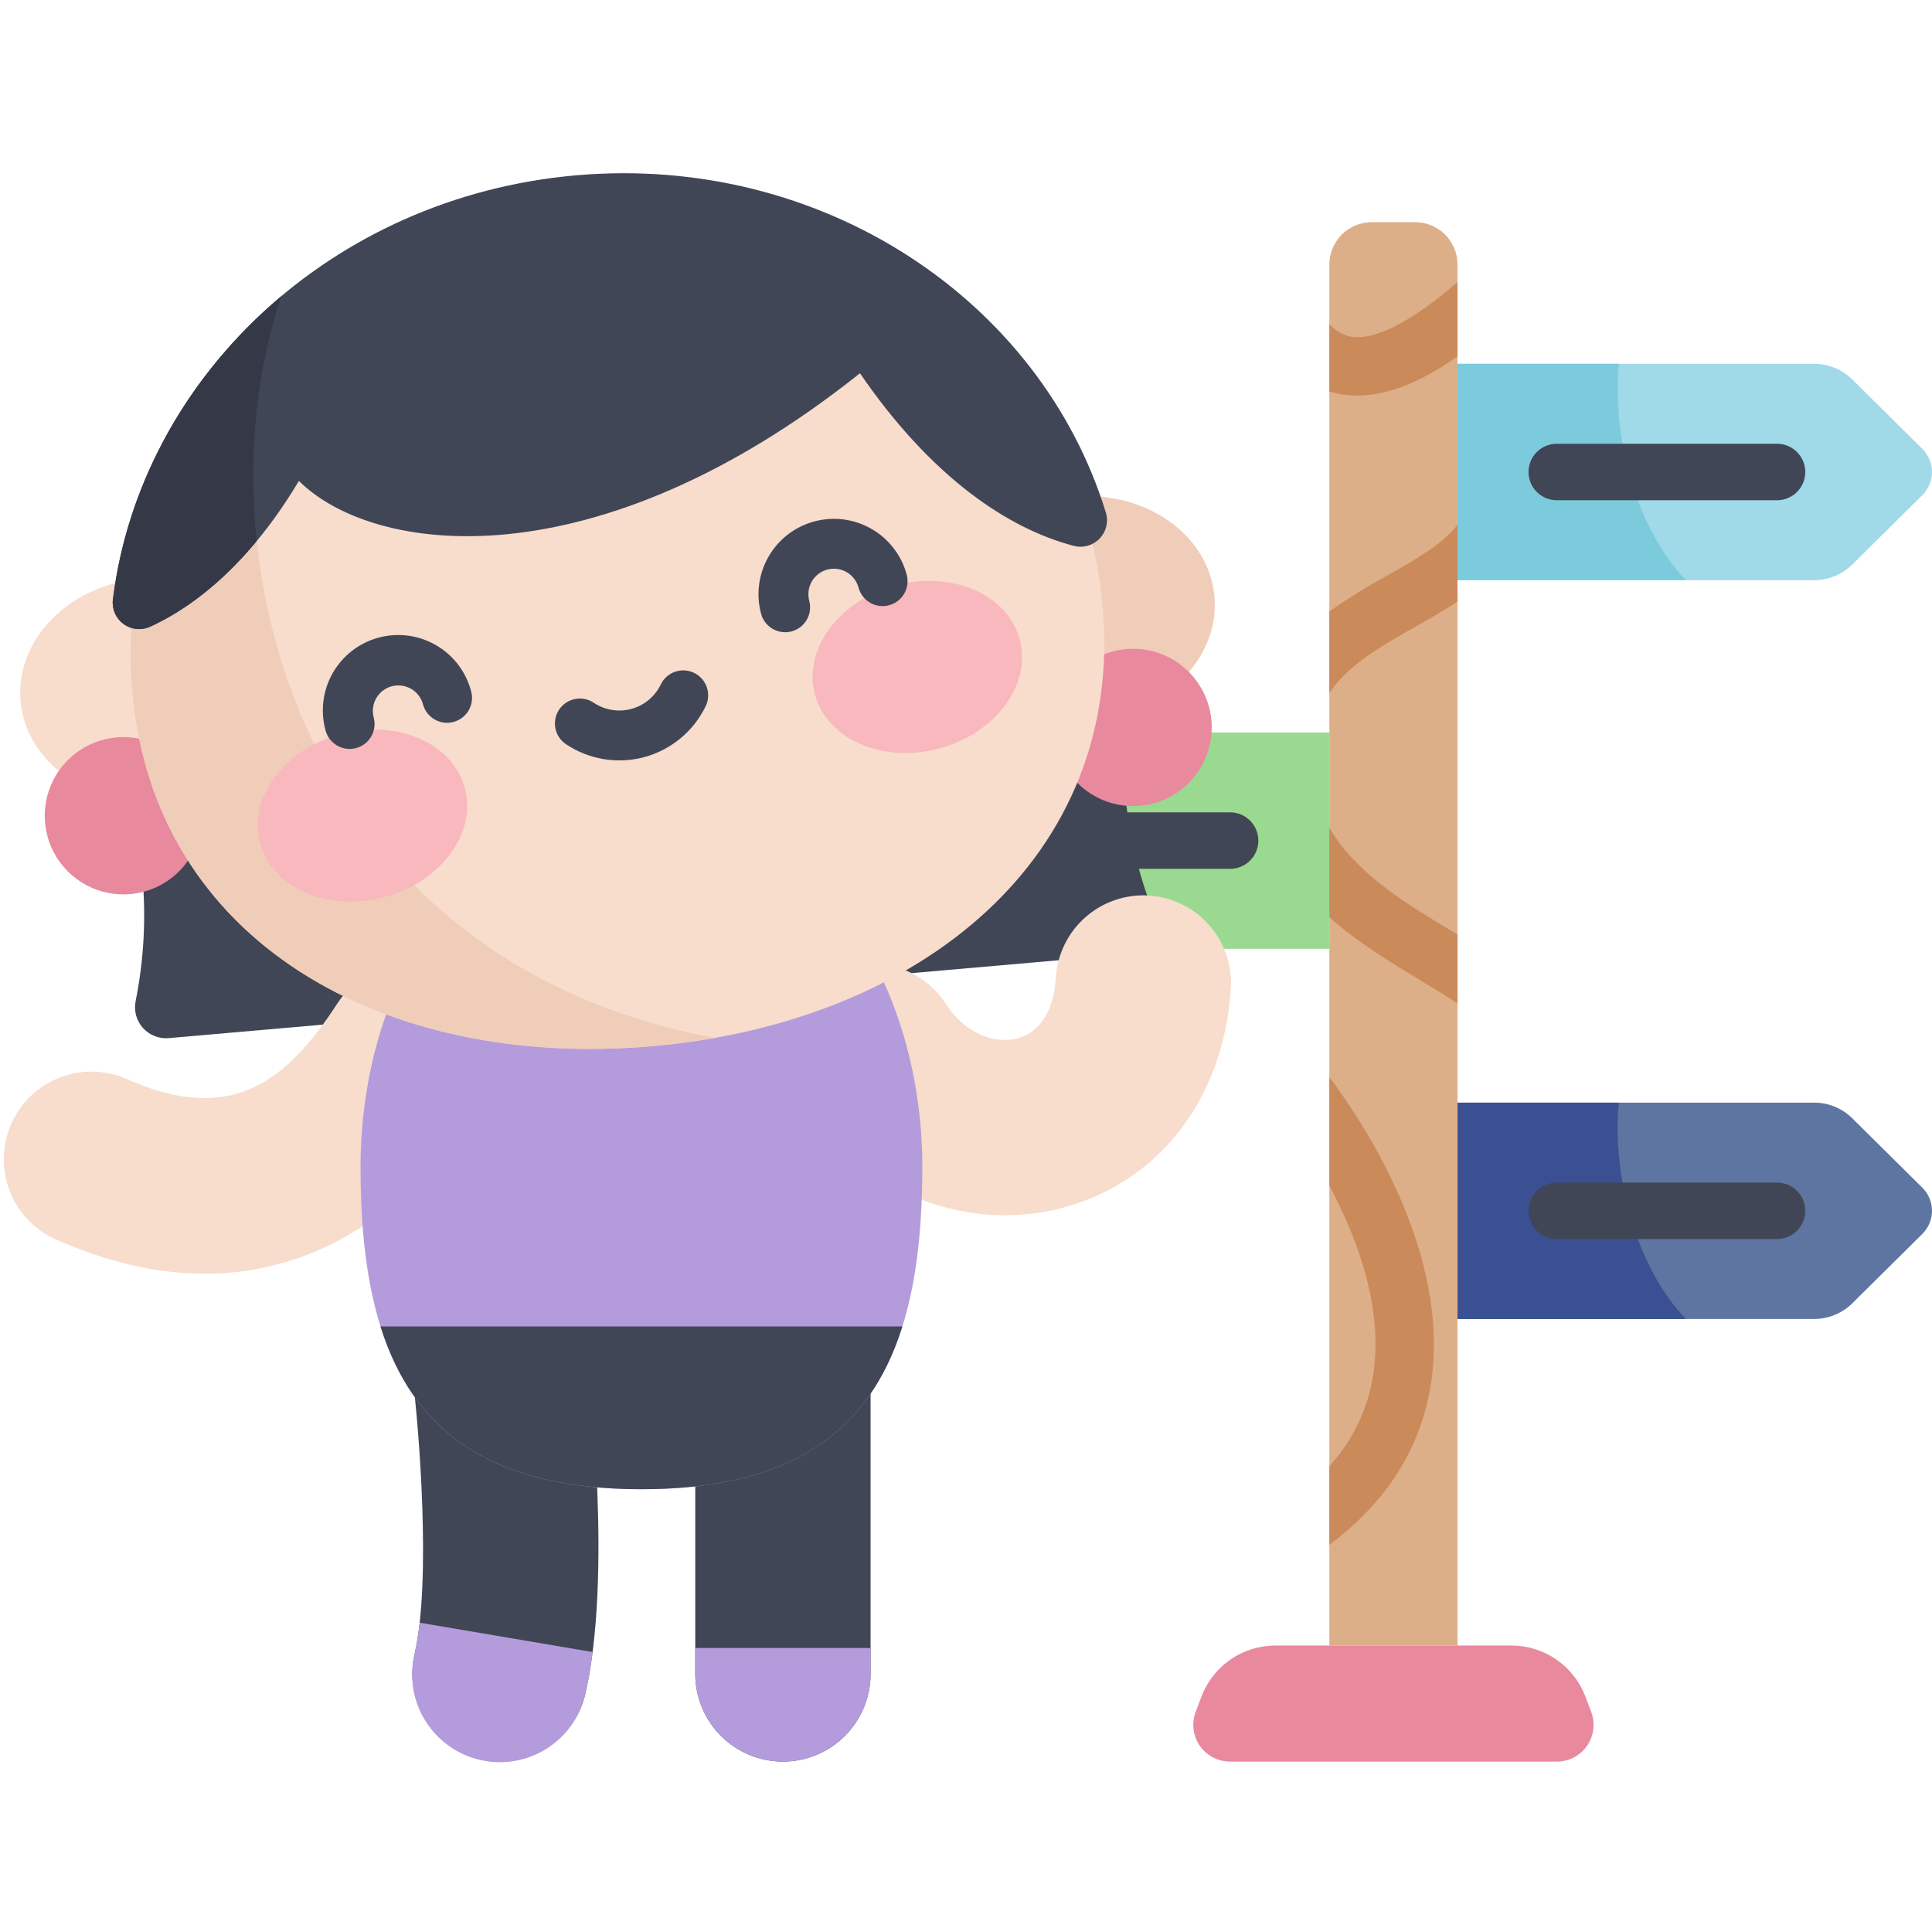 <svg width="513" height="512" viewBox="0 0 513 512" fill="none" xmlns="http://www.w3.org/2000/svg">
<path d="M481.725 154.061H387.01V96.615H481.725C485.513 96.615 489.147 98.11 491.838 100.775L510.438 119.201C511.249 120.004 511.892 120.96 512.331 122.013C512.77 123.066 512.996 124.196 512.996 125.337C512.996 126.478 512.77 127.608 512.331 128.661C511.892 129.715 511.249 130.67 510.438 131.474L491.838 149.896C489.149 152.564 485.514 154.061 481.725 154.061Z" fill="#A0D9E7"/>
<path d="M429.826 96.615H387.01V154.056H447.635C434.908 140.768 427.982 117.182 429.826 96.615Z" fill="#7CCBDD"/>
<path d="M471.85 132.838H413.361C411.372 132.838 409.465 132.048 408.058 130.641C406.651 129.235 405.861 127.327 405.861 125.338C405.861 123.349 406.651 121.441 408.058 120.035C409.465 118.628 411.372 117.838 413.361 117.838H471.849C473.838 117.838 475.746 118.628 477.153 120.035C478.559 121.441 479.349 123.349 479.349 125.338C479.349 127.327 478.559 129.235 477.153 130.641C475.746 132.048 473.838 132.838 471.849 132.838H471.85Z" fill="#404656"/>
<path d="M481.725 350.252H387.01V292.802H481.725C485.513 292.802 489.148 294.298 491.838 296.966L510.438 315.388C511.249 316.191 511.892 317.147 512.331 318.2C512.77 319.253 512.996 320.383 512.996 321.524C512.996 322.665 512.77 323.795 512.331 324.848C511.892 325.902 511.249 326.857 510.438 327.661L491.838 346.087C489.148 348.753 485.513 350.25 481.725 350.252V350.252Z" fill="#5F75A1"/>
<path d="M429.826 292.802H387.01V350.252H447.635C434.908 336.959 427.982 313.373 429.826 292.802Z" fill="#3A5093"/>
<path d="M471.85 329.029H413.361C411.372 329.029 409.465 328.239 408.058 326.832C406.651 325.426 405.861 323.518 405.861 321.529C405.861 319.54 406.651 317.632 408.058 316.225C409.465 314.819 411.372 314.029 413.361 314.029H471.849C473.838 314.029 475.746 314.819 477.153 316.225C478.559 317.632 479.349 319.54 479.349 321.529C479.349 323.518 478.559 325.426 477.153 326.832C475.746 328.239 473.838 329.029 471.849 329.029H471.85Z" fill="#404656"/>
<path d="M258.264 251.94H352.978V194.502H258.264C254.477 194.502 250.843 195.997 248.151 198.662L229.551 217.088C228.741 217.891 228.097 218.846 227.658 219.899C227.219 220.953 226.993 222.082 226.993 223.223C226.993 224.364 227.219 225.493 227.658 226.546C228.097 227.599 228.741 228.555 229.551 229.358L248.151 247.784C250.843 250.447 254.477 251.941 258.264 251.94V251.94Z" fill="#99DA90"/>
<path d="M258.264 194.494C254.476 194.494 250.841 195.99 248.151 198.658L229.551 217.08C228.741 217.883 228.098 218.839 227.659 219.892C227.22 220.945 226.994 222.075 226.994 223.216C226.994 224.357 227.22 225.487 227.659 226.54C228.098 227.593 228.741 228.549 229.551 229.353L248.151 247.779C250.842 250.443 254.477 251.938 258.264 251.939H308.436C295.598 241.802 289.924 207.447 295.498 194.502H258.264V194.494Z" fill="#69AB8D"/>
<path d="M326.627 230.717H268.139C266.15 230.717 264.242 229.927 262.836 228.52C261.429 227.114 260.639 225.206 260.639 223.217C260.639 221.228 261.429 219.32 262.836 217.913C264.242 216.507 266.15 215.717 268.139 215.717H326.627C328.616 215.717 330.524 216.507 331.93 217.913C333.337 219.32 334.127 221.228 334.127 223.217C334.127 225.206 333.337 227.114 331.93 228.52C330.524 229.927 328.616 230.717 326.627 230.717Z" fill="#404656"/>
<path d="M387.01 436.963H352.978V70.252C352.978 68.775 353.269 67.311 353.834 65.947C354.399 64.581 355.228 63.341 356.272 62.296C357.317 61.252 358.557 60.423 359.923 59.858C361.288 59.292 362.751 59.002 364.228 59.002H375.759C377.236 59.002 378.699 59.292 380.065 59.858C381.43 60.423 382.67 61.252 383.715 62.296C384.759 63.341 385.588 64.581 386.153 65.947C386.718 67.311 387.009 68.775 387.009 70.252L387.01 436.963Z" fill="#DDAF89"/>
<path d="M413.381 467.787H326.607C325.028 467.787 323.473 467.404 322.075 466.67C320.676 465.936 319.477 464.874 318.58 463.575C317.683 462.275 317.115 460.777 316.924 459.21C316.734 457.643 316.927 456.052 317.486 454.576L319.017 450.525C320.528 446.538 323.216 443.106 326.724 440.684C330.233 438.262 334.395 436.965 338.658 436.966H401.334C405.597 436.966 409.758 438.263 413.266 440.685C416.773 443.107 419.461 446.539 420.971 450.525L422.506 454.576C423.065 456.053 423.257 457.643 423.066 459.211C422.875 460.778 422.307 462.276 421.409 463.575C420.512 464.874 419.312 465.936 417.914 466.67C416.516 467.404 414.96 467.787 413.381 467.787V467.787Z" fill="#E8899E"/>
<path d="M379.959 367.436C385.307 332.76 361.729 297.636 352.979 286.014V314.834C354.065 316.869 355.139 318.99 356.17 321.205C363.76 337.467 366.604 352.228 364.623 365.072C363.208 374.13 359.158 382.571 352.978 389.342V410.229C368.256 398.826 377.334 384.455 379.959 367.436Z" fill="#CB8A5A"/>
<path d="M375.924 166.377C379.584 164.303 383.389 162.15 387.01 159.729V139.329C383.42 144.114 377.01 147.938 368.283 152.876C362.997 155.736 357.888 158.911 352.983 162.384V183.997C358.084 176.467 366.607 171.647 375.924 166.377Z" fill="#CB8A5A"/>
<path d="M377.639 260.627C380.784 262.514 384.104 264.51 387.01 266.455V248.155C386.553 247.882 386.096 247.604 385.631 247.327C373.377 239.963 359.998 231.912 352.978 219.802V243.583C360.861 250.541 369.842 255.94 377.639 260.627Z" fill="#CB8A5A"/>
<path d="M387.01 74.893C374.365 85.893 364.076 90.963 357.795 89.186C355.934 88.589 354.269 87.499 352.979 86.03V103.93C353.179 103.993 353.37 104.059 353.569 104.118C355.799 104.744 358.105 105.058 360.421 105.052C368.28 105.052 377.089 101.607 387.011 94.652L387.01 74.893Z" fill="#CB8A5A"/>
<path d="M299.279 253.402L44.787 275.67C43.514 275.781 42.233 275.594 41.045 275.123C39.857 274.653 38.795 273.912 37.943 272.96C37.091 272.008 36.473 270.87 36.138 269.637C35.802 268.404 35.758 267.11 36.01 265.858C38.187 255.024 38.802 243.935 37.838 232.928L33.471 183.002L294.334 160.182L298.705 210.108C299.666 221.116 302.199 231.93 306.225 242.221C306.689 243.411 306.869 244.692 306.752 245.964C306.634 247.236 306.222 248.463 305.548 249.548C304.874 250.633 303.957 251.546 302.868 252.215C301.78 252.884 300.552 253.29 299.279 253.402V253.402Z" fill="#404656"/>
<path d="M207.885 467.783C204.828 467.782 201.802 467.18 198.978 466.01C196.154 464.84 193.588 463.125 191.427 460.963C189.265 458.801 187.551 456.234 186.382 453.41C185.212 450.586 184.611 447.559 184.611 444.502V363.635C184.611 357.462 187.064 351.542 191.429 347.177C195.794 342.812 201.714 340.359 207.887 340.359C214.06 340.359 219.98 342.812 224.345 347.177C228.71 351.542 231.162 357.462 231.162 363.635V444.502C231.163 447.559 230.561 450.586 229.391 453.411C228.222 456.235 226.507 458.802 224.346 460.963C222.184 463.125 219.618 464.84 216.794 466.01C213.97 467.18 210.942 467.783 207.885 467.783V467.783Z" fill="#404656"/>
<path d="M184.611 437.623V444.502C184.611 450.675 187.064 456.595 191.429 460.96C195.794 465.325 201.714 467.777 207.887 467.777C214.06 467.777 219.98 465.325 224.345 460.96C228.71 456.595 231.162 450.675 231.162 444.502V437.619L184.611 437.623Z" fill="#B49CDC"/>
<path d="M132.775 467.787C129.273 467.786 125.817 466.995 122.662 465.473C119.508 463.952 116.738 461.739 114.556 459C112.375 456.26 110.84 453.064 110.064 449.649C109.288 446.234 109.292 442.688 110.075 439.275C114.595 419.685 111.196 379.123 109.649 366.455C108.901 360.328 110.618 354.154 114.422 349.292C118.225 344.431 123.805 341.279 129.932 340.531C136.06 339.783 142.233 341.5 147.095 345.303C151.957 349.107 155.108 354.687 155.856 360.814C156.567 366.642 162.602 418.662 155.43 449.74C154.248 454.865 151.365 459.439 147.251 462.716C143.137 465.993 138.035 467.781 132.775 467.787V467.787Z" fill="#404656"/>
<path d="M111.432 430.902C111.142 433.716 110.69 436.511 110.077 439.273C109.364 442.26 109.249 445.359 109.739 448.391C110.229 451.423 111.315 454.328 112.932 456.938C114.55 459.549 116.669 461.813 119.166 463.601C121.663 465.389 124.49 466.665 127.482 467.355C130.475 468.046 133.574 468.137 136.603 467.624C139.631 467.111 142.527 466.004 145.125 464.366C147.723 462.728 149.972 460.593 151.741 458.082C153.51 455.571 154.764 452.736 155.432 449.738C156.232 446.285 156.862 442.574 157.358 438.695L111.432 430.902Z" fill="#B49CDC"/>
<path d="M266.85 322.709C245.51 322.709 224.682 311.334 211.983 291.748C208.667 286.568 207.535 280.286 208.836 274.275C210.137 268.263 213.764 263.011 218.925 259.666C224.087 256.32 230.362 255.154 236.381 256.421C242.399 257.688 247.672 261.286 251.046 266.428C256.898 275.459 264.987 277.088 270.132 275.741C276.167 274.163 279.8 268.421 280.362 259.569C280.554 256.518 281.346 253.535 282.691 250.789C284.037 248.044 285.91 245.591 288.203 243.57C290.497 241.549 293.166 240 296.059 239.01C298.951 238.021 302.011 237.611 305.061 237.804C308.112 237.997 311.095 238.79 313.84 240.136C316.585 241.482 319.038 243.356 321.058 245.65C323.078 247.944 324.627 250.614 325.616 253.507C326.604 256.4 327.013 259.459 326.819 262.51C324.971 291.686 307.764 314.01 281.919 320.776C276.999 322.062 271.935 322.712 266.85 322.709V322.709Z" fill="#F8DCCC"/>
<path d="M54.381 338.225C41.721 338.225 28.498 335.182 14.83 329.112C9.189 326.605 4.775 321.961 2.558 316.2C0.342 310.439 0.504 304.033 3.011 298.392C5.517 292.751 10.162 288.337 15.922 286.12C21.684 283.904 28.089 284.066 33.73 286.573C61.316 298.827 76.015 287.382 89.597 266.428C92.972 261.285 98.244 257.688 104.263 256.421C110.281 255.154 116.557 256.32 121.718 259.666C126.879 263.011 130.506 268.263 131.807 274.275C133.108 280.286 131.977 286.568 128.66 291.748C114.906 312.963 98.555 327.1 80.06 333.764C71.825 336.732 63.135 338.242 54.381 338.225V338.225Z" fill="#F8DCCC"/>
<path d="M244.908 309.959C244.908 256.259 211.513 212.725 170.322 212.725C129.131 212.725 95.732 256.256 95.732 309.959C95.732 363.662 112.896 395.459 170.322 395.459C227.748 395.459 244.908 363.658 244.908 309.959Z" fill="#B49CDC"/>
<path d="M101.033 352.229C109.721 379.92 130.185 395.456 170.322 395.456C210.459 395.456 230.922 379.921 239.607 352.229H101.033Z" fill="#404656"/>
<path d="M5.463 186.154C6.893 202.467 23.619 214.33 42.822 212.646C62.025 210.962 76.439 196.38 75.013 180.064C73.587 163.748 56.857 151.888 37.65 153.564C18.443 155.24 4.037 169.838 5.463 186.154Z" fill="#F8DCCC"/>
<path d="M322.463 158.402C321.037 142.09 304.311 130.226 285.104 131.902C265.897 133.578 251.487 148.172 252.917 164.488C254.347 180.804 271.069 192.664 290.276 190.98C309.483 189.296 323.893 174.721 322.463 158.402Z" fill="#F0CDB9"/>
<path d="M321.752 193.166C321.752 197.297 320.527 201.335 318.232 204.77C315.937 208.205 312.675 210.882 308.858 212.463C305.042 214.044 300.842 214.457 296.79 213.651C292.738 212.846 289.017 210.856 286.096 207.935C283.175 205.014 281.185 201.292 280.379 197.241C279.573 193.189 279.987 188.989 281.568 185.173C283.149 181.356 285.826 178.094 289.261 175.799C292.696 173.504 296.734 172.279 300.865 172.279C306.405 172.279 311.717 174.479 315.634 178.396C319.551 182.314 321.752 187.626 321.752 193.166Z" fill="#E8899E"/>
<path d="M53.654 216.623C53.654 220.754 52.429 224.792 50.134 228.227C47.839 231.662 44.577 234.339 40.76 235.92C36.944 237.501 32.744 237.914 28.692 237.108C24.64 236.302 20.919 234.313 17.998 231.392C15.077 228.471 13.087 224.749 12.282 220.697C11.476 216.645 11.89 212.446 13.471 208.629C15.052 204.812 17.729 201.55 21.164 199.255C24.599 196.96 28.637 195.736 32.768 195.736C38.308 195.736 43.62 197.937 47.537 201.854C51.454 205.771 53.654 211.083 53.654 216.623V216.623Z" fill="#E8899E"/>
<path d="M292.798 161.014C286.967 94.311 224.553 45.287 153.398 51.514C82.243 57.741 29.291 116.854 35.123 183.557C40.955 250.26 102.041 284.029 173.198 277.802C244.355 271.575 298.639 227.713 292.798 161.014Z" fill="#F8DCCC"/>
<path d="M71.916 88.096C46.424 112.647 31.924 146.959 35.123 183.557C40.959 250.257 102.041 284.03 173.193 277.803C178.819 277.311 184.329 276.585 189.724 275.627C82.904 255.51 54.771 154.885 71.916 88.096Z" fill="#F0CDB9"/>
<path d="M285.127 144.951C286.338 145.266 287.61 145.253 288.813 144.913C290.017 144.574 291.108 143.919 291.975 143.017C292.841 142.116 293.452 141 293.744 139.784C294.036 138.567 293.998 137.296 293.635 136.099C276.225 79.529 218.107 40.857 152.963 46.557C87.819 52.257 37.298 100.436 29.978 159.174C29.826 160.405 30.003 161.655 30.491 162.796C30.98 163.937 31.762 164.928 32.758 165.668C33.754 166.408 34.929 166.871 36.162 167.009C37.395 167.148 38.643 166.956 39.778 166.455C53.127 160.373 67.198 148.088 79.365 127.702C99.291 147.475 158.056 155.116 228.345 99.116C247.146 126.557 267.514 140.357 285.127 144.951Z" fill="#404656"/>
<path d="M39.783 166.455C49.189 162.166 58.955 154.779 68.162 143.662C65.736 120.49 68.236 97.756 74.725 78.627C50.298 99.135 33.908 127.631 29.978 159.174C29.826 160.406 30.003 161.657 30.492 162.798C30.98 163.939 31.763 164.931 32.76 165.671C33.757 166.411 34.932 166.874 36.166 167.011C37.4 167.149 38.648 166.957 39.783 166.455V166.455Z" fill="#353947"/>
<path d="M123.429 209.29C120.224 197.336 105.455 190.907 90.442 194.932C75.428 198.958 65.857 211.913 69.062 223.867C72.267 235.821 87.037 242.25 102.049 238.225C117.061 234.2 126.635 221.244 123.429 209.29Z" fill="#F8B8BD"/>
<path d="M270.757 169.814C267.551 157.86 252.782 151.431 237.77 155.456C222.757 159.481 213.188 172.436 216.393 184.39C219.598 196.344 234.368 202.773 249.377 198.748C264.386 194.724 273.962 181.768 270.757 169.814Z" fill="#F8B8BD"/>
<path d="M120.426 191.71C118.729 192.164 116.922 191.926 115.401 191.048C113.88 190.17 112.769 188.724 112.314 187.028C112.084 186.169 111.687 185.364 111.145 184.658C110.604 183.953 109.929 183.361 109.159 182.917C108.388 182.472 107.538 182.184 106.657 182.068C105.775 181.952 104.879 182.011 104.02 182.241C103.161 182.471 102.356 182.869 101.651 183.41C100.945 183.951 100.354 184.627 99.909 185.397C99.465 186.167 99.176 187.017 99.06 187.899C98.944 188.78 99.003 189.676 99.234 190.535C99.459 191.375 99.516 192.251 99.403 193.113C99.29 193.976 99.007 194.807 98.573 195.561C98.138 196.314 97.559 196.974 96.869 197.504C96.179 198.033 95.392 198.422 94.552 198.647C93.712 198.872 92.835 198.93 91.973 198.816C91.111 198.703 90.279 198.421 89.526 197.986C88.773 197.551 88.113 196.972 87.583 196.283C87.053 195.593 86.665 194.805 86.44 193.965C85.738 191.42 85.547 188.76 85.877 186.14C86.207 183.52 87.053 180.992 88.365 178.7C89.677 176.408 91.429 174.399 93.521 172.787C95.613 171.176 98.003 169.994 100.553 169.31C103.104 168.626 105.764 168.454 108.382 168.803C110.999 169.152 113.522 170.015 115.804 171.343C118.087 172.671 120.084 174.438 121.68 176.541C123.277 178.644 124.442 181.042 125.108 183.598C125.333 184.438 125.391 185.314 125.277 186.176C125.164 187.038 124.882 187.87 124.447 188.623C124.012 189.377 123.433 190.037 122.743 190.566C122.054 191.096 121.266 191.484 120.426 191.71V191.71Z" fill="#404656"/>
<path d="M236.075 160.722C234.378 161.177 232.57 160.939 231.049 160.061C229.528 159.183 228.418 157.736 227.963 156.04C227.498 154.305 226.362 152.826 224.807 151.928C223.251 151.03 221.402 150.787 219.667 151.252C217.932 151.717 216.453 152.853 215.555 154.408C214.657 155.964 214.414 157.813 214.879 159.548C215.105 160.388 215.162 161.264 215.049 162.126C214.935 162.989 214.653 163.82 214.219 164.573C213.784 165.327 213.205 165.987 212.515 166.517C211.825 167.046 211.038 167.435 210.198 167.66C209.358 167.885 208.481 167.943 207.619 167.829C206.757 167.716 205.925 167.434 205.172 166.999C204.419 166.564 203.758 165.985 203.229 165.295C202.699 164.606 202.311 163.818 202.086 162.978C200.711 157.85 201.429 152.385 204.083 147.787C206.737 143.189 211.109 139.833 216.237 138.458C221.366 137.083 226.83 137.801 231.428 140.455C236.027 143.109 239.383 147.481 240.758 152.609C241.212 154.306 240.974 156.114 240.096 157.635C239.218 159.156 237.771 160.267 236.075 160.722Z" fill="#404656"/>
<path d="M171.039 201.055C167.524 201.997 163.847 202.175 160.257 201.575C156.667 200.976 153.247 199.615 150.228 197.582C148.787 196.595 147.795 195.079 147.467 193.363C147.139 191.648 147.502 189.872 148.476 188.423C149.451 186.974 150.959 185.969 152.671 185.626C154.384 185.283 156.162 185.63 157.62 186.592C159.069 187.568 160.711 188.223 162.434 188.511C164.157 188.799 165.922 188.714 167.61 188.262C169.298 187.809 170.869 187 172.217 185.888C173.565 184.776 174.659 183.389 175.425 181.818C175.799 181.024 176.327 180.312 176.979 179.723C177.63 179.135 178.393 178.682 179.221 178.391C180.049 178.099 180.927 177.976 181.804 178.027C182.68 178.079 183.538 178.304 184.327 178.69C185.115 179.075 185.819 179.614 186.398 180.275C186.976 180.935 187.418 181.704 187.696 182.537C187.975 183.37 188.085 184.249 188.021 185.125C187.956 186.001 187.718 186.855 187.32 187.637C185.723 190.907 183.443 193.797 180.635 196.112C177.826 198.426 174.554 200.112 171.039 201.055V201.055Z" fill="#404656"/>
</svg>
